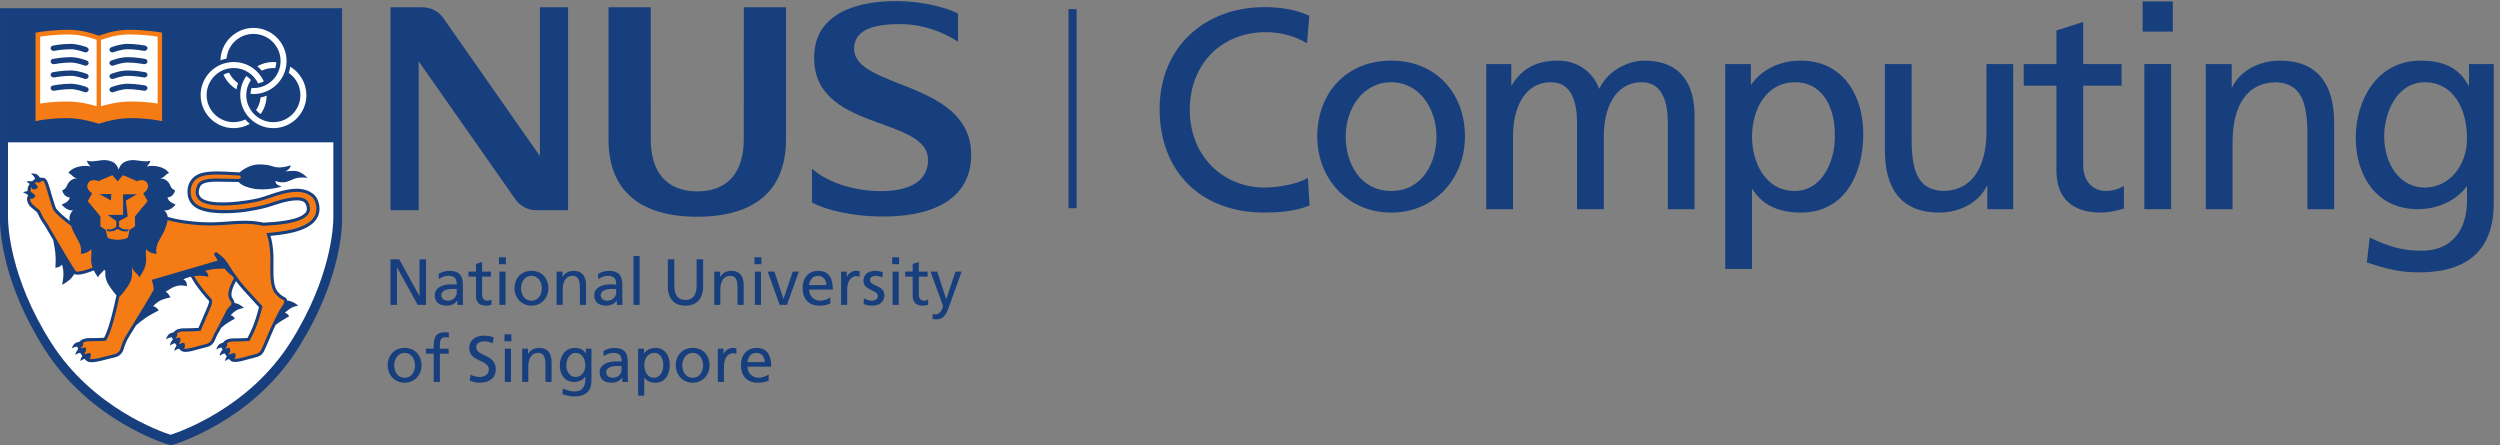 <?xml version="1.0" encoding="UTF-8" standalone="no"?>
<!-- Created with Inkscape (http://www.inkscape.org/) -->

<svg
   version="1.1"
   id="svg1"
   width="1596.067"
   height="284.293"
   viewBox="0 0 1596.067 284.293"
   sodipodi:docname="NUS-Computing-logo-full-color.eps"
   xmlns:inkscape="http://www.inkscape.org/namespaces/inkscape"
   xmlns:sodipodi="http://sodipodi.sourceforge.net/DTD/sodipodi-0.dtd"
   xmlns="http://www.w3.org/2000/svg"
   xmlns:svg="http://www.w3.org/2000/svg">
  <rect x="0" y="0" width="1596.067" height="284.293" fill="#808080" stroke="none"/>
  <defs
     id="defs1" />
  <sodipodi:namedview
     id="namedview1"
     pagecolor="#ffffff"
     bordercolor="#000000"
     borderopacity="0.25"
     inkscape:showpageshadow="2"
     inkscape:pageopacity="0.0"
     inkscape:pagecheckerboard="0"
     inkscape:deskcolor="#d1d1d1">
    <inkscape:page
       x="0"
       y="0"
       inkscape:label="1"
       id="page1"
       width="1596.067"
       height="284.293"
       margin="0"
       bleed="0" />
  </sodipodi:namedview>
  <g
     id="g1"
     inkscape:groupmode="layer"
     inkscape:label="1">
    <g
       id="group-R5">
      <path
         id="path2"
         d="m 1146.73,1317.32 0.33,0.07 v 0 c -0.06,-0.04 -0.21,-0.04 -0.33,-0.07"
         style="fill:#5b261b;fill-opacity:1;fill-rule:nonzero;stroke:none"
         transform="matrix(0.133,0,0,-0.133,0,284.293)" />
      <path
         id="path3"
         d="m 5128.96,1138.14 h 38.83 v 955.5 h -38.83 v -955.5"
         style="fill:#173e7d;fill-opacity:1;fill-rule:nonzero;stroke:none"
         transform="matrix(0.133,0,0,-0.133,0,284.293)" />
      <path
         id="path4"
         d="m 6274.02,1929.88 c -60.11,35.51 -126.99,53.28 -196.72,53.28 -219.85,0 -366.07,-158.47 -366.07,-372.96 0,-224.04 161.23,-372.93 359.31,-372.93 68.31,0 159.82,17.78 207.61,46.47 l 8.2,-132.5 c -72.44,-30.05 -161.18,-34.15 -217.24,-34.15 -301.84,0 -502.68,193.96 -502.68,497.23 0,293.7 213.08,489.02 504.11,489.02 73.71,0 146.15,-10.93 214.44,-40.98 l -10.96,-132.48"
         style="fill:#173e7d;fill-opacity:1;fill-rule:nonzero;stroke:none"
         transform="matrix(0.133,0,0,-0.133,0,284.293)" />
      <path
         id="path5"
         d="m 6678.22,1220.89 c 150.29,0 217.22,136.61 217.22,260.92 0,132.51 -80.64,260.9 -217.22,260.9 -137.97,0 -218.61,-128.39 -218.61,-260.9 0,-124.31 66.96,-260.92 218.61,-260.92 z m 0,625.66 c 211.73,0 353.83,-153.02 353.83,-364.74 0,-199.45 -144.79,-364.72 -353.83,-364.72 -210.34,0 -355.13,165.27 -355.13,364.72 0,211.72 142.01,364.74 355.13,364.74"
         style="fill:#173e7d;fill-opacity:1;fill-rule:nonzero;stroke:none"
         transform="matrix(0.133,0,0,-0.133,0,284.293)" />
      <path
         id="path6"
         d="m 7134.32,1830.13 h 120.23 v -101.07 h 2.77 c 49.14,80.6 118.78,117.49 221.27,117.49 80.56,0 161.21,-40.99 198.08,-135.25 47.79,99.71 152.99,135.25 215.82,135.25 177.63,0 241.8,-114.78 241.8,-266.37 v -446.72 h -128.42 v 415.27 c 0,86.07 -20.51,193.98 -124.28,193.98 -131.2,0 -183.05,-128.39 -183.05,-258.19 v -351.06 h -128.41 v 415.27 c 0,86.07 -20.51,193.98 -124.35,193.98 -131.13,0 -183.06,-128.39 -183.06,-258.19 v -351.06 h -128.4 v 696.67"
         style="fill:#173e7d;fill-opacity:1;fill-rule:nonzero;stroke:none"
         transform="matrix(0.133,0,0,-0.133,0,284.293)" />
      <path
         id="path7"
         d="m 8616.24,1742.71 c -139.38,0 -206.26,-132.51 -206.26,-262.28 0,-116.1 60.03,-259.54 204.83,-259.54 138.04,0 195.39,154.38 192.67,263.63 2.72,125.68 -51.92,258.19 -191.24,258.19 z m -334.69,87.42 h 122.93 v -98.36 h 2.74 c 34.18,51.93 113.37,114.78 236.29,114.78 202.21,0 300.57,-165.31 300.57,-352.45 0,-191.23 -88.82,-377.01 -299.21,-377.01 -122.93,0 -192.59,47.77 -232.17,111.98 h -2.72 V 846.609 h -128.43 v 983.521"
         style="fill:#173e7d;fill-opacity:1;fill-rule:nonzero;stroke:none"
         transform="matrix(0.133,0,0,-0.133,0,284.293)" />
      <path
         id="path8"
         d="m 9663.87,1133.46 h -124.38 v 110.65 h -2.7 c -38.25,-79.25 -131.12,-127.02 -228.13,-127.02 -180.33,0 -260.89,111.98 -260.89,299.13 v 413.91 h 128.43 v -360.64 c 0,-162.52 35.45,-241.76 147.5,-248.6 146.15,0 211.75,117.48 211.75,286.85 v 322.39 h 128.42 v -696.67"
         style="fill:#173e7d;fill-opacity:1;fill-rule:nonzero;stroke:none"
         transform="matrix(0.133,0,0,-0.133,0,284.293)" />
      <path
         id="path9"
         d="m 10184.1,1726.32 h -184.36 v -381.11 c 0,-80.59 49.16,-124.32 107.86,-124.32 39.6,0 68.3,12.29 87.4,24.57 v -109.25 c -28.7,-8.2 -68.3,-19.12 -109.2,-19.12 -132.58,0 -214.47,62.82 -214.47,202.16 v 407.07 h -157.12 v 103.81 h 157.12 v 161.21 l 128.41,40.96 v -202.17 h 184.36 v -103.81"
         style="fill:#173e7d;fill-opacity:1;fill-rule:nonzero;stroke:none"
         transform="matrix(0.133,0,0,-0.133,0,284.293)" />
      <path
         id="path10"
         d="m 10293.3,1830.13 h 128.4 v -696.67 h -128.4 z m 136.6,155.74 h -144.8 v 144.79 h 144.8 v -144.79"
         style="fill:#173e7d;fill-opacity:1;fill-rule:nonzero;stroke:none"
         transform="matrix(0.133,0,0,-0.133,0,284.293)" />
      <path
         id="path11"
         d="m 10588.3,1830.13 h 124.3 v -110.64 h 2.7 c 38.2,79.23 131.2,127.06 228.1,127.06 180.4,0 261,-112.03 261,-299.17 V 1133.46 H 11076 v 360.64 c 0,162.57 -35.6,241.77 -147.6,248.61 -146.1,0 -211.7,-117.48 -211.7,-286.85 v -322.4 h -128.4 v 696.67"
         style="fill:#173e7d;fill-opacity:1;fill-rule:nonzero;stroke:none"
         transform="matrix(0.133,0,0,-0.133,0,284.293)" />
      <path
         id="path12"
         d="m 11842.1,1473.59 c 0,144.84 -66.9,269.12 -203.5,269.12 -129.8,0 -194,-140.71 -194,-259.54 0,-131.16 73.8,-245.9 194,-245.9 120.2,0 203.5,106.54 203.5,236.32 z m 128.4,-310.08 c 0,-211.74 -109.2,-333.319 -359.2,-333.319 -73.8,0 -138,9.59 -250,47.84 l 13.7,118.821 c 98.3,-45.082 157,-62.821 251.3,-62.821 135.3,0 215.8,91.539 215.8,239.039 v 68.29 h -2.7 c -54.6,-72.4 -144.8,-107.9 -233.6,-107.9 -199.4,0 -297.8,162.57 -297.8,342.86 0,178.96 101.1,370.23 311.5,370.23 122.9,0 191.2,-45.09 229.4,-120.23 h 2.8 v 103.81 h 118.8 v -666.62"
         style="fill:#173e7d;fill-opacity:1;fill-rule:nonzero;stroke:none"
         transform="matrix(0.133,0,0,-0.133,0,284.293)" />
      <path
         id="path13"
         d="m 1874.15,892.602 h 42.58 l 96.39,-175.922 h 0.66 v 175.922 h 31.29 V 674.078 h -40.06 l -98.95,179.641 h -0.6 V 674.078 h -31.31 v 218.524"
         style="fill:#173e7d;fill-opacity:1;fill-rule:nonzero;stroke:none"
         transform="matrix(0.133,0,0,-0.133,0,284.293)" />
      <path
         id="path14"
         d="m 2106.71,797.43 c 11.87,10 29.75,16.23 46.33,16.23 29.45,0 39.47,-14.058 39.47,-41.64 -11.58,0.621 -19.73,0.621 -31.33,0.621 -30.33,0 -74.18,-12.481 -74.18,-52.571 0,-34.699 24.12,-49.781 58.56,-49.781 26.91,0 42.56,14.77 49.45,24.449 h 0.61 v -20.66 h 27.57 c -0.64,4.711 -1.27,13.141 -1.27,31.332 v 66 c 0,43.5 -18.45,66.078 -64.18,66.078 -20.35,0 -37.87,-6.226 -52.57,-15.058 z m 85.8,-61.41 c 0,-23.782 -15.35,-41.918 -44.47,-41.918 -13.42,0 -29.75,9.078 -29.75,25.968 0,28.18 39.45,30.7 55.47,30.7 6.23,0 12.44,-0.629 18.75,-0.629 V 736.02"
         style="fill:#173e7d;fill-opacity:1;fill-rule:nonzero;stroke:none"
         transform="matrix(0.133,0,0,-0.133,0,284.293)" />
      <path
         id="path15"
         d="m 2356.53,809.949 h -42.28 v -87.34 c 0,-18.488 11.31,-28.507 24.74,-28.507 9.11,0 15.67,2.828 20.04,5.636 V 674.68 c -6.58,-1.871 -15.62,-4.391 -25.04,-4.391 -30.37,0 -49.14,14.41 -49.14,46.391 v 93.269 h -36.01 v 23.77 h 36.01 v 36.992 l 29.4,9.34 v -46.332 h 42.28 v -23.77"
         style="fill:#173e7d;fill-opacity:1;fill-rule:nonzero;stroke:none"
         transform="matrix(0.133,0,0,-0.133,0,284.293)" />
      <path
         id="path16"
         d="m 2428.56,902.578 h -33.22 v -33.156 h 33.22 z m -31.32,-228.5 h 29.43 v 159.641 h -29.43 V 674.078"
         style="fill:#173e7d;fill-opacity:1;fill-rule:nonzero;stroke:none"
         transform="matrix(0.133,0,0,-0.133,0,284.293)" />
      <path
         id="path17"
         d="m 2469.85,753.891 c 0,-45.653 33.17,-83.602 81.39,-83.602 47.89,0 81.07,37.949 81.07,83.602 0,48.539 -32.53,83.597 -81.07,83.597 -48.83,0 -81.39,-35.058 -81.39,-83.597 z m 31.29,0 c 0,30.347 18.48,59.769 50.1,59.769 31.29,0 49.79,-29.422 49.79,-59.769 0,-28.493 -15.34,-59.789 -49.79,-59.789 -34.73,0 -50.1,31.296 -50.1,59.789"
         style="fill:#173e7d;fill-opacity:1;fill-rule:nonzero;stroke:none"
         transform="matrix(0.133,0,0,-0.133,0,284.293)" />
      <path
         id="path18"
         d="m 2671.81,833.719 h 28.45 v -25.348 h 0.61 c 8.77,18.16 30.08,29.117 52.28,29.117 41.33,0 59.83,-25.687 59.83,-68.578 v -94.832 h -29.47 v 82.613 c 0,37.258 -8.09,55.43 -33.79,56.969 -33.5,0 -48.54,-26.898 -48.54,-65.699 v -73.883 h -29.37 v 159.641"
         style="fill:#173e7d;fill-opacity:1;fill-rule:nonzero;stroke:none"
         transform="matrix(0.133,0,0,-0.133,0,284.293)" />
      <path
         id="path19"
         d="m 2872.08,797.43 c 11.91,10 29.77,16.23 46.31,16.23 29.43,0 39.49,-14.058 39.49,-41.64 -11.58,0.621 -19.73,0.621 -31.31,0.621 -30.33,0 -74.18,-12.481 -74.18,-52.571 0,-34.699 24.1,-49.781 58.52,-49.781 26.93,0 42.58,14.77 49.49,24.449 h 0.61 v -20.66 h 27.55 c -0.62,4.711 -1.27,13.141 -1.27,31.332 v 66 c 0,43.5 -18.45,66.078 -64.19,66.078 -20.28,0 -37.82,-6.226 -52.54,-15.058 z m 85.8,-61.41 c 0,-23.782 -15.33,-41.918 -44.43,-41.918 -13.48,0 -29.77,9.078 -29.77,25.968 0,28.18 39.42,30.7 55.43,30.7 6.23,0 12.52,-0.629 18.77,-0.629 V 736.02"
         style="fill:#173e7d;fill-opacity:1;fill-rule:nonzero;stroke:none"
         transform="matrix(0.133,0,0,-0.133,0,284.293)" />
      <path
         id="path20"
         d="m 3040.85,908.871 h 29.41 V 674.078 h -29.41 v 234.793"
         style="fill:#173e7d;fill-opacity:1;fill-rule:nonzero;stroke:none"
         transform="matrix(0.133,0,0,-0.133,0,284.293)" />
      <path
         id="path21"
         d="m 3375.21,764.539 c 0,-61.359 -30.98,-94.25 -84.81,-94.25 -53.85,0 -84.84,32.891 -84.84,94.25 v 128.063 h 31.32 v -124 c 0,-41.954 13.11,-70.711 53.52,-70.711 40.35,0 53.5,28.757 53.5,70.711 v 124 h 31.31 V 764.539"
         style="fill:#173e7d;fill-opacity:1;fill-rule:nonzero;stroke:none"
         transform="matrix(0.133,0,0,-0.133,0,284.293)" />
      <path
         id="path22"
         d="m 3428.45,833.719 h 28.47 v -25.348 h 0.63 c 8.79,18.16 30.1,29.117 52.26,29.117 41.35,0 59.85,-25.687 59.85,-68.578 v -94.832 h -29.45 v 82.613 c 0,37.258 -8.15,55.43 -33.83,56.969 -33.5,0 -48.56,-26.898 -48.56,-65.699 v -73.883 h -29.37 v 159.641"
         style="fill:#173e7d;fill-opacity:1;fill-rule:nonzero;stroke:none"
         transform="matrix(0.133,0,0,-0.133,0,284.293)" />
      <path
         id="path23"
         d="m 3654.78,869.422 h -33.19 v 33.156 h 33.19 z m -31.33,-35.703 h 29.43 V 674.078 h -29.43 v 159.641"
         style="fill:#173e7d;fill-opacity:1;fill-rule:nonzero;stroke:none"
         transform="matrix(0.133,0,0,-0.133,0,284.293)" />
      <path
         id="path24"
         d="m 3777.47,674.078 h -35.04 l -57.28,159.641 h 32.22 l 43.23,-130.25 h 0.6 l 44.12,130.25 h 29.46 l -57.31,-159.641"
         style="fill:#173e7d;fill-opacity:1;fill-rule:nonzero;stroke:none"
         transform="matrix(0.133,0,0,-0.133,0,284.293)" />
      <path
         id="path25"
         d="m 3985.63,710.059 c -7.18,-5.938 -29.7,-15.957 -49.12,-15.957 -27.83,0 -52.59,21.636 -52.59,53.226 h 113.96 c 0,51.313 -17.25,90.16 -70.45,90.16 -45.08,0 -74.84,-33.5 -74.84,-80.797 0,-51.91 25.99,-86.402 82.65,-86.402 26.31,0 39.14,6.332 50.39,10.352 z m -101.71,59.179 c 2.18,20.672 14.06,44.422 42.89,44.422 25.31,0 39.72,-20.039 39.72,-44.422 h -82.61"
         style="fill:#173e7d;fill-opacity:1;fill-rule:nonzero;stroke:none"
         transform="matrix(0.133,0,0,-0.133,0,284.293)" />
      <path
         id="path26"
         d="m 4037.31,833.719 h 27.54 v -24.707 h 0.67 c 7.77,16.597 24.7,28.476 41.6,28.476 8.75,0 13.12,-0.937 19.41,-2.226 v -26.25 c -5.33,2.187 -11.29,2.789 -16.29,2.789 -26.3,0 -43.51,-25.039 -43.51,-65.129 v -72.594 h -29.42 v 159.641"
         style="fill:#173e7d;fill-opacity:1;fill-rule:nonzero;stroke:none"
         transform="matrix(0.133,0,0,-0.133,0,284.293)" />
      <path
         id="path27"
         d="m 4147.22,705.41 c 11.54,-7.519 28.14,-11.308 36.56,-11.308 13.48,0 30.08,5.636 30.08,22.847 0,29.11 -69.22,26.629 -69.22,71.403 0,33.179 24.74,49.136 56.39,49.136 13.78,0 25.01,-2.84 36.64,-6.226 l -2.54,-25.731 c -6.57,4.117 -24.1,8.129 -30.98,8.129 -15.02,0 -28.14,-6.23 -28.14,-19.422 0,-32.508 69.16,-23.136 69.16,-74.168 0,-34.082 -27.27,-49.781 -55.75,-49.781 -15.02,0 -30.35,1.582 -43.82,8.789 l 1.62,26.332"
         style="fill:#173e7d;fill-opacity:1;fill-rule:nonzero;stroke:none"
         transform="matrix(0.133,0,0,-0.133,0,284.293)" />
      <path
         id="path28"
         d="m 4315.91,869.422 h -33.17 v 33.156 h 33.17 z m -31.35,-35.703 h 29.47 V 674.078 h -29.47 v 159.641"
         style="fill:#173e7d;fill-opacity:1;fill-rule:nonzero;stroke:none"
         transform="matrix(0.133,0,0,-0.133,0,284.293)" />
      <path
         id="path29"
         d="m 4452.69,809.949 h -42.21 v -87.34 c 0,-18.488 11.21,-28.507 24.69,-28.507 9.12,0 15.66,2.828 20.04,5.636 V 674.68 c -6.57,-1.871 -15.65,-4.391 -25.02,-4.391 -30.38,0 -49.16,14.41 -49.16,46.391 v 93.269 h -36.02 v 23.77 h 36.02 v 36.992 l 29.45,9.34 v -46.332 h 42.21 v -23.77"
         style="fill:#173e7d;fill-opacity:1;fill-rule:nonzero;stroke:none"
         transform="matrix(0.133,0,0,-0.133,0,284.293)" />
      <path
         id="path30"
         d="m 4477.76,630.898 c 3.73,-1.289 8.73,-2.539 13.73,-2.539 26.29,0 35.06,36.34 35.06,39.45 0,3.441 -3.73,11.582 -5.62,16.89 l -54.16,149.02 h 32.24 l 42.89,-132.141 h 0.61 l 43.87,132.141 h 29.76 l -58.86,-163.078 c -10.96,-30.661 -22.58,-66.051 -61.35,-66.051 -9.44,0 -14.77,1.25 -20.04,2.18 l 1.87,24.128"
         style="fill:#173e7d;fill-opacity:1;fill-rule:nonzero;stroke:none"
         transform="matrix(0.133,0,0,-0.133,0,284.293)" />
      <path
         id="path31"
         d="m 1860.99,383.941 c 0,-45.703 33.16,-83.613 81.4,-83.613 47.87,0 81.08,37.91 81.08,83.613 0,48.52 -32.58,83.618 -81.08,83.618 -48.81,0 -81.4,-35.098 -81.4,-83.618 z m 31.3,0 c 0,30.329 18.46,59.77 50.1,59.77 31.29,0 49.79,-29.441 49.79,-59.77 0,-28.461 -15.35,-59.82 -49.79,-59.82 -34.76,0 -50.1,31.359 -50.1,59.82"
         style="fill:#173e7d;fill-opacity:1;fill-rule:nonzero;stroke:none"
         transform="matrix(0.133,0,0,-0.133,0,284.293)" />
      <path
         id="path32"
         d="m 2081.96,439.961 h -37.56 v 23.789 h 37.56 v 14.762 c 0,38.769 10.08,64.117 53.58,64.117 7.52,0 13.77,-0.91 19.67,-1.848 l -1.2,-23.793 c -3.45,1.25 -9.12,1.832 -14.12,1.832 -25.33,0 -28.47,-16.25 -28.47,-37.851 V 463.75 h 42.28 v -23.789 h -42.28 V 304.16 h -29.46 v 135.801"
         style="fill:#173e7d;fill-opacity:1;fill-rule:nonzero;stroke:none"
         transform="matrix(0.133,0,0,-0.133,0,284.293)" />
      <path
         id="path33"
         d="m 2365.03,489.738 c -15.96,6.231 -24.73,9.102 -40.98,9.102 -17.56,0 -38.22,-6.301 -38.22,-29.141 0,-41.988 93.93,-32.199 93.93,-104.25 0,-46.609 -36,-65.121 -79.83,-65.121 -15.31,0 -30.37,4.434 -44.72,9.121 l 3.08,29.063 c 10.63,-4.352 29.43,-10.602 45.41,-10.602 17.83,0 42.87,10 42.87,35.699 0,48.809 -93.92,35.313 -93.92,103.243 0,38.886 30.68,59.507 70.17,59.507 14.4,0 31.58,-2.5 46.6,-7.769 l -4.39,-28.852"
         style="fill:#173e7d;fill-opacity:1;fill-rule:nonzero;stroke:none"
         transform="matrix(0.133,0,0,-0.133,0,284.293)" />
      <path
         id="path34"
         d="m 2454.58,499.469 h -33.16 v 33.121 h 33.16 z m -31.33,-35.719 h 29.46 V 304.16 h -29.46 v 159.59"
         style="fill:#173e7d;fill-opacity:1;fill-rule:nonzero;stroke:none"
         transform="matrix(0.133,0,0,-0.133,0,284.293)" />
      <path
         id="path35"
         d="m 2506.55,463.75 h 28.5 v -25.34 h 0.6 c 8.79,18.168 30.06,29.149 52.27,29.149 41.35,0 59.82,-25.707 59.82,-68.637 V 304.16 h -29.45 v 82.61 c 0,37.25 -8.12,55.39 -33.81,56.941 -33.47,0 -48.51,-26.941 -48.51,-65.711 v -73.84 h -29.42 v 159.59"
         style="fill:#173e7d;fill-opacity:1;fill-rule:nonzero;stroke:none"
         transform="matrix(0.133,0,0,-0.133,0,284.293)" />
      <path
         id="path36"
         d="m 2839.03,463.75 h -27.28 v -23.789 h -0.61 c -8.77,17.199 -24.39,27.598 -52.6,27.598 -48.2,0 -71.34,-43.868 -71.34,-84.911 0,-41.269 22.5,-78.488 68.18,-78.488 20.39,0 41.08,8.102 53.58,24.68 h 0.58 v -15.641 c 0,-33.808 -18.46,-54.769 -49.45,-54.769 -21.6,0 -35.04,4.05 -57.58,14.359 l -3.14,-27.23 c 25.68,-8.75 40.41,-10.93 57.28,-10.93 57.31,0 82.38,27.851 82.38,76.402 z m -76.09,-135.84 c -27.58,0 -44.45,26.309 -44.45,56.36 0,27.21 14.74,59.441 44.45,59.441 31.31,0 46.6,-28.461 46.6,-61.66 0,-29.75 -19.06,-54.141 -46.6,-54.141"
         style="fill:#173e7d;fill-opacity:1;fill-rule:nonzero;stroke:none"
         transform="matrix(0.133,0,0,-0.133,0,284.293)" />
      <path
         id="path37"
         d="m 2898.19,427.48 c 11.86,10.02 29.69,16.231 46.31,16.231 29.4,0 39.42,-14.063 39.42,-41.621 -11.55,0.64 -19.71,0.64 -31.29,0.64 -30.37,0 -74.18,-12.558 -74.18,-52.582 0,-34.757 24.06,-49.82 58.51,-49.82 26.9,0 42.58,14.742 49.5,24.473 h 0.62 V 304.16 h 27.5 c -0.59,4.649 -1.19,13.039 -1.19,31.27 v 66.031 c 0,43.539 -18.54,66.098 -64.2,66.098 -20.31,0 -37.87,-6.289 -52.6,-15.118 z m 85.73,-61.371 c 0,-23.789 -15.32,-41.988 -44.46,-41.988 -13.47,0 -29.72,9.117 -29.72,26.027 0,28.114 39.45,30.653 55.41,30.653 6.27,0 12.52,-0.653 18.77,-0.653 v -14.039"
         style="fill:#173e7d;fill-opacity:1;fill-rule:nonzero;stroke:none"
         transform="matrix(0.133,0,0,-0.133,0,284.293)" />
      <path
         id="path38"
         d="m 3063.13,238.379 h 29.42 v 87.652 h 0.64 c 9.09,-14.722 25.02,-25.703 53.23,-25.703 48.2,0 68.55,42.602 68.55,86.442 0,42.878 -22.54,80.789 -68.87,80.789 -28.18,0 -46.34,-14.481 -54.18,-26.348 h -0.58 v 22.539 h -28.21 z m 120.53,146.211 c 0.63,-25.078 -12.52,-60.469 -44.16,-60.469 -33.16,0 -46.95,32.891 -46.95,59.508 0,29.711 15.35,60.082 47.26,60.082 31.92,0 44.48,-30.371 43.85,-59.121"
         style="fill:#173e7d;fill-opacity:1;fill-rule:nonzero;stroke:none"
         transform="matrix(0.133,0,0,-0.133,0,284.293)" />
      <path
         id="path39"
         d="m 3243.76,383.941 c 0,-45.703 33.18,-83.613 81.39,-83.613 47.87,0 81.05,37.91 81.05,83.613 0,48.52 -32.54,83.618 -81.05,83.618 -48.87,0 -81.39,-35.098 -81.39,-83.618 z m 31.29,0 c 0,30.329 18.48,59.77 50.1,59.77 31.29,0 49.76,-29.441 49.76,-59.77 0,-28.461 -15.33,-59.82 -49.76,-59.82 -34.75,0 -50.1,31.359 -50.1,59.82"
         style="fill:#173e7d;fill-opacity:1;fill-rule:nonzero;stroke:none"
         transform="matrix(0.133,0,0,-0.133,0,284.293)" />
      <path
         id="path40"
         d="m 3445.67,463.75 h 27.54 v -24.73 h 0.61 c 7.85,16.64 24.74,28.539 41.66,28.539 8.73,0 13.12,-0.957 19.39,-2.25 V 439.02 c -5.33,2.191 -11.25,2.832 -16.25,2.832 -26.29,0 -43.53,-25.082 -43.53,-65.122 v -72.57 h -29.42 v 159.59"
         style="fill:#173e7d;fill-opacity:1;fill-rule:nonzero;stroke:none"
         transform="matrix(0.133,0,0,-0.133,0,284.293)" />
      <path
         id="path41"
         d="m 3689.83,340.09 c -7.18,-5.93 -29.78,-15.969 -49.14,-15.969 -27.89,0 -52.61,21.66 -52.61,53.238 h 113.94 c 0,51.332 -17.17,90.2 -70.41,90.2 -45.06,0 -74.82,-33.539 -74.82,-80.789 0,-51.95 25.99,-86.442 82.65,-86.442 26.31,0 39.14,6.293 50.39,10.352 z m -101.75,59.199 c 2.2,20.629 14.1,44.422 42.91,44.422 25.35,0 39.74,-20.02 39.74,-44.422 h -82.65"
         style="fill:#173e7d;fill-opacity:1;fill-rule:nonzero;stroke:none"
         transform="matrix(0.133,0,0,-0.133,0,284.293)" />
      <path
         id="path42"
         d="m 3897.61,1328.18 c 59.94,-55.27 178.06,-105.71 322.36,-107.95 126.47,-2.16 228.5,35.92 234.77,140.77 13.41,226.97 -568.64,136.14 -546.06,519.3 11.21,191.72 201.56,255.21 406.94,251.71 110.97,-1.87 221.97,-28.19 282.77,-59.07 l 0.25,-136.14 c -74.2,50.89 -177.73,83.28 -263.4,84.89 -130.29,2.39 -233.71,-21.59 -235.35,-116.83 -3.51,-198.64 583.64,-150.99 561.19,-530.97 -12.57,-213.97 -220.52,-279.6 -438.18,-275.61 -125.19,1.72 -247.81,27.15 -325,66.66 l -0.29,163.24"
         style="fill:#173e7d;fill-opacity:1;fill-rule:nonzero;stroke:none"
         transform="matrix(0.133,0,0,-0.133,0,284.293)" />
      <path
         id="path43"
         d="m 3347,1097.2 c -270.35,0 -426.03,121.44 -426.03,371.23 v 634.09 h 202.71 l 0.08,-634.09 c 0,-155.29 74.55,-249.49 223.24,-249.49 148.67,0 223.28,94.2 223.28,249.49 l 0.08,634.09 h 202.58 v -634.09 c 0,-249.79 -155.65,-371.23 -425.94,-371.23"
         style="fill:#173e7d;fill-opacity:1;fill-rule:nonzero;stroke:none"
         transform="matrix(0.133,0,0,-0.133,0,284.293)" />
      <path
         id="path44"
         d="m 2591.73,2102.52 v -714.29 l -464.53,663.74 c -21.99,30.64 -58.3,50.55 -98.75,50.55 h -153.79 v -973.95 h 135.12 v 714.7 l 463.75,-661.75 c 22.03,-31.6 58.57,-52.95 100.39,-52.95 h 152.89 v 973.95 h -135.08"
         style="fill:#173e7d;fill-opacity:1;fill-rule:nonzero;stroke:none"
         transform="matrix(0.133,0,0,-0.133,0,284.293)" />
      <path
         id="path45"
         d="M 1641.99,1090.43 V 2098.25 H 0.137 V 1089.66 C 0.059,1088.82 0,1086.18 0,1081.9 0,1034.28 10.324,782.328 212.93,463.16 434.258,113.922 799.453,5.969 814.871,1.578 L 820.398,0 825.906,1.578 C 841.379,5.969 1207.75,113.898 1429.23,463.16 c 220.79,347.961 213.15,616.06 212.76,627.27"
         style="fill:#173e7d;fill-opacity:1;fill-rule:nonzero;stroke:none"
         transform="matrix(0.133,0,0,-0.133,0,284.293)" />
      <path
         id="path46"
         d="M 1393.64,493.289 C 1194.73,179.539 864.543,65.102 818.672,50.48 772.938,65.141 443.848,179.539 245,493.289 v 0 C 45.625,807.379 38.367,1059.23 38.367,1093.63 c 0,2.46 0.051,3.81 0.051,3.98 0,0 0,163.8 0,356.8 H 1600.2 c 0,-192.66 0,-356.05 0,-356.05 0,-0.24 0.07,-1.63 0.07,-4.18 0,-35.26 -7.37,-286.918 -206.63,-600.891"
         style="fill:#ffffff;fill-opacity:1;fill-rule:nonzero;stroke:none"
         transform="matrix(0.133,0,0,-0.133,0,284.293)" />
      <path
         id="path47"
         d="m 1146.22,1307.32 0.33,0.07 v 0 c -0.06,-0.04 -0.21,-0.04 -0.33,-0.07"
         style="fill:#5b261b;fill-opacity:1;fill-rule:nonzero;stroke:none"
         transform="matrix(0.133,0,0,-0.133,0,284.293)" />
      <path
         id="path48"
         d="m 769.148,1982.26 c -2.808,0.5 -69.628,12.28 -149.429,12.28 -63.242,0 -120.317,-18.99 -145.41,-28.68 -25.079,9.69 -82.161,28.68 -145.391,28.68 -79.785,0 -146.621,-11.78 -149.438,-12.28 l -8.984,-1.6 v -69.08 -297.34 -58.61 l 13.234,2.89 c 0.555,0.12 55.84,11.98 137.254,11.98 61.196,0 124.621,-17.03 149.614,-26.04 l 3.687,-1.33 3.789,1.33 c 24.961,9.01 88.364,26.04 149.594,26.04 81.402,0 136.68,-11.86 137.227,-11.98 l 13.242,-2.89 v 58.61 297.34 69.07 l -8.989,1.61"
         style="fill:#f57c14;fill-opacity:1;fill-rule:nonzero;stroke:none"
         transform="matrix(0.133,0,0,-0.133,0,284.293)" />
      <path
         id="path49"
         d="m 463.855,1946.13 c -25.292,9.5 -77.46,26.02 -134.441,26.02 -61.738,0 -116.199,-7.38 -136.609,-10.51 0,-16.92 0,-297.68 0,-321.29 21.343,3.64 67.3,10.01 128.672,10.01 55,0 110.015,-12.56 142.378,-22.56 v 318.33"
         style="fill:#ffffff;fill-opacity:1;fill-rule:nonzero;stroke:none"
         transform="matrix(0.133,0,0,-0.133,0,284.293)" />
      <path
         id="path50"
         d="m 620.215,1972.15 c -57.727,0 -110.535,-16.96 -135.442,-26.39 v -318.28 c 32.192,10.05 87.754,22.88 143.391,22.88 61.356,0 107.305,-6.37 128.652,-10.01 0,23.61 0,304.37 0,321.29 -20.398,3.14 -74.851,10.51 -136.601,10.51"
         style="fill:#ffffff;fill-opacity:1;fill-rule:nonzero;stroke:none"
         transform="matrix(0.133,0,0,-0.133,0,284.293)" />
      <path
         id="path51"
         d="m 253.367,1918.57 c -7.906,-2.13 -12.262,-9.36 -9.859,-16.19 2.437,-6.84 10.801,-10.63 18.687,-8.54 0.41,0.14 41.211,7.35 75.981,7.35 31.558,0 66.953,-14.34 67.32,-14.5 7.695,-2.5 16.313,0.9 19.184,7.58 2.886,6.68 -1.02,14.14 -8.711,16.68 -1.723,0.59 -40.727,16.06 -77.793,16.06 -39.399,0 -83.012,-7.97 -84.809,-8.44"
         style="fill:#173e7d;fill-opacity:1;fill-rule:nonzero;stroke:none"
         transform="matrix(0.133,0,0,-0.133,0,284.293)" />
      <path
         id="path52"
         d="m 253.367,1854.75 c -7.906,-2.11 -12.262,-9.37 -9.859,-16.2 2.437,-6.82 10.801,-10.62 18.687,-8.51 0.41,0.07 41.211,7.3 75.981,7.3 31.558,0 66.953,-14.34 67.32,-14.47 7.695,-2.49 16.313,0.91 19.184,7.59 2.886,6.68 -1.02,14.13 -8.711,16.65 -1.723,0.55 -40.727,16.1 -77.793,16.1 -39.399,0 -83.012,-7.99 -84.809,-8.46"
         style="fill:#173e7d;fill-opacity:1;fill-rule:nonzero;stroke:none"
         transform="matrix(0.133,0,0,-0.133,0,284.293)" />
      <path
         id="path53"
         d="m 253.367,1790.91 c -7.906,-2.11 -12.262,-9.39 -9.859,-16.18 2.437,-6.84 10.801,-10.66 18.687,-8.54 0.41,0.11 41.211,7.32 75.981,7.32 31.558,0 66.953,-14.33 67.32,-14.44 7.695,-2.53 16.313,0.87 19.184,7.55 2.886,6.71 -1.02,14.13 -8.711,16.64 -1.723,0.56 -40.727,16.13 -77.793,16.13 -39.399,0 -83.012,-7.98 -84.809,-8.48"
         style="fill:#173e7d;fill-opacity:1;fill-rule:nonzero;stroke:none"
         transform="matrix(0.133,0,0,-0.133,0,284.293)" />
      <path
         id="path54"
         d="m 253.367,1727.09 c -7.906,-2.16 -12.262,-9.4 -9.859,-16.2 2.437,-6.84 10.801,-10.64 18.687,-8.53 0.41,0.11 41.211,7.36 75.981,7.36 31.558,0 66.953,-14.4 67.32,-14.5 7.695,-2.51 16.313,0.86 19.184,7.56 2.886,6.68 -1.02,14.16 -8.711,16.67 -1.723,0.53 -40.727,16.12 -77.793,16.12 -39.399,0 -83.012,-8.03 -84.809,-8.48"
         style="fill:#173e7d;fill-opacity:1;fill-rule:nonzero;stroke:none"
         transform="matrix(0.133,0,0,-0.133,0,284.293)" />
      <path
         id="path55"
         d="m 697.512,1918.57 c 7.847,-2.13 12.246,-9.36 9.824,-16.19 -2.441,-6.84 -10.781,-10.63 -18.676,-8.54 -0.406,0.14 -41.211,7.35 -75.992,7.35 -31.547,0 -66.938,-14.34 -67.324,-14.5 -7.676,-2.5 -16.289,0.9 -19.16,7.58 -2.914,6.68 0.996,14.14 8.687,16.68 1.723,0.59 40.742,16.06 77.797,16.06 39.395,0 83.008,-7.97 84.844,-8.44"
         style="fill:#173e7d;fill-opacity:1;fill-rule:nonzero;stroke:none"
         transform="matrix(0.133,0,0,-0.133,0,284.293)" />
      <path
         id="path56"
         d="m 697.512,1854.75 c 7.847,-2.11 12.246,-9.37 9.824,-16.2 -2.441,-6.82 -10.781,-10.62 -18.676,-8.51 -0.406,0.07 -41.211,7.3 -75.992,7.3 -31.547,0 -66.938,-14.34 -67.324,-14.47 -7.676,-2.49 -16.289,0.91 -19.16,7.59 -2.914,6.68 0.996,14.13 8.687,16.65 1.723,0.55 40.742,16.1 77.797,16.1 39.395,0 83.008,-7.99 84.844,-8.46"
         style="fill:#173e7d;fill-opacity:1;fill-rule:nonzero;stroke:none"
         transform="matrix(0.133,0,0,-0.133,0,284.293)" />
      <path
         id="path57"
         d="m 697.512,1790.91 c 7.847,-2.11 12.246,-9.39 9.824,-16.18 -2.441,-6.84 -10.781,-10.66 -18.676,-8.54 -0.406,0.11 -41.211,7.32 -75.992,7.32 -31.547,0 -66.938,-14.33 -67.324,-14.44 -7.676,-2.53 -16.289,0.87 -19.16,7.55 -2.914,6.71 0.996,14.13 8.687,16.64 1.723,0.56 40.742,16.13 77.797,16.13 39.395,0 83.008,-7.98 84.844,-8.48"
         style="fill:#173e7d;fill-opacity:1;fill-rule:nonzero;stroke:none"
         transform="matrix(0.133,0,0,-0.133,0,284.293)" />
      <path
         id="path58"
         d="m 697.512,1727.09 c 7.847,-2.16 12.246,-9.4 9.824,-16.2 -2.441,-6.84 -10.781,-10.64 -18.676,-8.53 -0.406,0.11 -41.211,7.36 -75.992,7.36 -31.547,0 -66.938,-14.4 -67.324,-14.5 -7.676,-2.51 -16.289,0.86 -19.16,7.56 -2.914,6.68 0.996,14.16 8.687,16.67 1.723,0.53 40.742,16.12 77.797,16.12 39.395,0 83.008,-8.03 84.844,-8.48"
         style="fill:#173e7d;fill-opacity:1;fill-rule:nonzero;stroke:none"
         transform="matrix(0.133,0,0,-0.133,0,284.293)" />
      <path
         id="path59"
         d="m 1529.64,1164.31 c -8.05,29.38 -22.87,42.38 -42.62,52.85 -54.45,28.89 -125.55,8.65 -187.91,-12.59 -47.05,-16.04 -61.25,-20.88 -114.57,-29.05 -40.27,-6.19 -175,-23.63 -217.575,11.59 -6.113,5.03 -12.246,16.09 -12.871,23.2 -1.196,14.71 5.449,32.22 10.547,37.78 10.757,11.77 35.839,17.49 76.719,17.49 l 104.29,-1.64 c 6.55,-8.38 23.23,-21.89 65.59,-30.96 67.38,-14.37 141.48,9.01 141.48,9.01 0,0 -12.24,2.44 -22.44,10.11 -9,6.72 -8.24,16.85 -8.24,16.85 0,0 14.86,-7.18 36.49,-6.51 26.95,0.76 39.41,13.57 64.57,19.96 25.15,6.39 53.16,1.13 53.16,1.13 0,0 -25.41,27.15 -50.61,31.95 -25.09,4.8 -56.46,-1.64 -56.46,-1.64 0,0 7.87,3.52 17.23,11.98 7.5,6.73 9,18.33 9,18.33 0,0 -30.1,-11.69 -60.64,-10.09 -30.57,1.6 -28.32,12.61 -87.58,14.22 -44.94,1.2 -82.07,-25.49 -97.44,-38.5 -48.05,3.13 -85.9,4.84 -108.03,4.84 -61.093,0 -96.371,-10.01 -117.929,-33.45 -18.008,-19.57 -25.84,-44.91 -23.266,-75.34 1.992,-23.67 12.563,-43.55 31.391,-59.1 57.027,-47.16 209.924,-32.68 264.024,-23.12 60.6,10.7 78.71,15.37 113.81,27.01 l 2.01,0.68 c 27.15,9.07 109.78,36.7 144.43,18.29 7.03,-3.71 11.86,-10.69 14.79,-21.34 1.3,-4.78 1.97,-9.09 1.97,-13.05 0,-7.17 -2.19,-13.17 -6.64,-18.63 -31.54,-38.58 -150.22,-45.14 -201.76,-47.91 -5.68,1.35 -40.14,9.08 -85.9,9.34 -30.6,0.18 -56.25,-1.76 -83.4,-3.81 -49.53,-3.75 -100.74,-7.63 -185.795,2.1 -39.453,4.51 -76.43,11.71 -104.27,19.96 -1.3,10.57 -6.257,20.65 -16.828,32.49 20.41,-6.59 46.938,15.83 54.399,27 -0.098,1.11 -36.25,10.68 -38.403,34.15 -0.078,0.73 25.61,-2.13 36.274,33.06 -25.625,13.87 -17.563,18.98 -29.867,36.28 -10.86,15.2 -26.559,22.87 -45.875,22.38 7.808,1 8.511,0 17.046,4.3 11.118,5.55 18.852,20.88 29.883,20.25 -22.281,34.87 -82.129,39.48 -106.953,32.12 6.367,7.94 16.152,16.72 16.274,27.58 -33.086,-9.12 -65.508,8.08 -98.872,1.83 -27.632,-5.19 -43.418,-16.41 -52.085,-42.68 h -0.083 -1.113 -0.074 c -8.715,26.27 -24.453,37.49 -52.109,42.68 -33.364,6.25 -65.801,-10.95 -98.911,-1.83 0.176,-10.86 9.946,-19.64 16.274,-27.58 -24.77,7.36 -84.629,2.75 -106.914,-32.12 11.035,0.63 18.75,-14.7 29.859,-20.25 9.809,-4.93 11.778,-3.94 17.071,-4.3 -19.293,0.49 -35,-7.18 -45.875,-22.38 -12.344,-17.3 -4.258,-22.41 -29.868,-36.28 10.688,-35.19 36.328,-32.33 36.289,-33.06 -2.144,-23.47 -38.339,-33.04 -38.418,-34.15 7.461,-11.17 33.989,-33.59 54.414,-27 -16.753,-18.73 -19.546,-33.09 -15.718,-51.96 -26.035,19.73 -51.723,41.53 -65.371,59.6 -3.203,4.65 -13.418,38.28 -20.188,60.53 l -5.515,18.09 c -0.012,0.01 -2.715,9.61 -2.715,9.61 -8.157,29.97 -16.02,55.05 -29.629,58.37 -7.5,1.79 -14.145,2.19 -20.156,1.82 -4.708,7.34 -11.235,15.08 -18.911,17.46 -15.781,4.83 -23.418,1.37 -23.418,1.37 0,0 12.778,-9.17 17.075,-18.61 1.089,-2.43 1.796,-4.72 2.222,-6.8 -2.886,-1.63 -5.445,-3.39 -7.605,-5.16 l -1.153,-0.92 c -1.613,-1.3 -3.82,-3.12 -6.179,-5.26 -1.074,0.34 -2.168,0.6 -3.266,0.75 -16.387,2.15 -23.379,-2.61 -23.379,-2.61 0,0 8.918,-4.34 15.512,-10.42 -5.703,-7.93 -10.41,-18.11 -10.41,-30.65 0,-1.24 0.125,-2.55 0.254,-3.84 -15.664,-1.2 -21.45,-6.86 -21.45,-6.86 0,0 15.2,-4.1 22.583,-11.37 0.808,-0.81 1.511,-1.63 2.175,-2.43 -0.715,-0.81 -1.258,-1.41 -1.258,-1.41 -3.167,-4.96 -4.55,-10.58 -4.55,-16.42 0,-13.66 7.656,-28.4 18.172,-38.01 0,0 28.093,-23.26 30.711,-25.44 11.132,-24.79 23.402,-46.6 31.488,-55.77 2.488,-3.16 19.656,-32.71 37.832,-63.978 2.422,-4.172 4.898,-8.434 7.422,-12.774 3.906,-19.179 8.316,-43.078 10.293,-61.828 3.613,-33.761 0.172,-71.468 0.172,-71.468 0,0 21.875,1.078 31.796,15.339 0.2,0.348 8.071,-23.41 6.914,-50.14 -0.859,-19.781 -6.128,-47.223 -6.128,-47.223 0,0 21.328,11.301 37.378,25.5 8.071,7.133 16.25,18.91 21.196,26.66 17.637,-11.258 68.125,6.703 93.308,16.832 4.922,-10.019 11.668,-21.082 20.965,-33.609 3.672,15.117 19.809,22.68 27.285,34.769 2.278,0.008 4.563,0.02 6.86,0.032 0.918,-16.551 -3.867,-32.09 11.797,-63.043 4.429,-8.75 26.129,-41.11 41.922,-57.731 -5.977,-28 -17.317,-79.078 -29.063,-120.918 -13.43,-47.871 -24.309,-71.609 -30.527,-82.679 -17.981,-0.879 -50.926,-1.993 -61.375,-1.532 -25.051,1.2 -43.594,-4.05 -55.11,-15.578 -0.847,-0.859 -1.535,-1.73 -2.258,-2.609 -8.75,-1.211 -18.789,-3.953 -24.214,-10.063 -10.903,-12.339 -10.981,-20.781 -10.981,-20.781 0,0 13.653,7.871 24.008,7.871 0.762,0 1.465,-0.058 2.187,-0.109 -0.019,-0.871 -0.011,-1.61 0.016,-2.141 0.117,-2.41 1.547,-6.34 3.82,-11.09 -1.687,-1.23 -3.203,-2.597 -4.421,-4.179 -10.059,-13.071 -9.512,-21.481 -9.512,-21.481 0,0 12.793,8.571 23.086,9.422 3.219,-5.109 6.836,-10.41 10.625,-15.531 -0.442,-0.531 -0.903,-1.059 -1.274,-1.621 -9.058,-13.809 -7.871,-22.149 -7.871,-22.149 0,0 10.156,7.95 19.731,10.559 3.281,-3.731 6.519,-7.09 9.566,-9.77 15.063,-13.269 52.5,-4.668 99.902,7.961 l 29.415,7.25 c 20.753,3.871 33.656,12.16 43.148,27.731 2.254,3.679 4.312,9.73 7.5,19.308 l 2.793,8.289 c 6.519,18.403 11.629,30.153 24.656,51.024 0.403,0.637 13.113,21.066 30.418,49.238 15.332,12.75 33.813,27.59 47.246,36.66 20.512,13.84 61.328,34.68 61.328,34.68 0,0 -10.918,17.699 -27.105,20.09 -0.356,0.058 20.699,21.422 38.277,29.031 19.848,8.649 45.41,13.34 45.41,13.34 0,0 -9.296,19.129 -23.711,28.379 5.997,1.949 11.489,5.461 18.325,9.961 34.468,22.48 59.898,21.699 83.867,14.961 0.957,15.547 -2.973,25.066 -16.469,34.058 11.367,4.828 23.067,8.942 35.488,11.918 7.871,-13.5 16.758,-28.41 20.801,-34.16 17.778,-25.199 44.492,-59.859 66.135,-81.558 0.57,-0.54 0.82,-1.551 0.82,-2.918 0,-9.082 -11.072,-34.18 -17.385,-48.524 l -5.425,-12.379 c 0,-0.008 -21.782,-51.187 -28.125,-66.129 -12.66,-0.73 -49.399,-2.718 -62.285,-2.082 -24.415,1.153 -42.5,-3.937 -53.735,-15.16 -1.433,-1.418 -2.664,-2.887 -3.75,-4.348 -9.082,-1.621 -19.988,-4.941 -25.39,-11.82 -10.196,-13.012 -9.786,-21.371 -9.786,-21.371 0,0 13.188,8.609 23.496,9.223 1.625,0.097 3.11,0.047 4.536,-0.051 0.425,-2.762 1.922,-6.641 4.254,-11.281 -2.418,-1.731 -4.532,-3.7 -6.036,-6.008 -9.043,-13.813 -7.847,-22.102 -7.847,-22.102 0,0 12.343,9.711 22.617,11.211 0.391,0.059 0.73,0.059 1.109,0.11 2.485,-3.813 5.141,-7.661 7.895,-11.422 -0.988,-0.981 -1.914,-2.02 -2.656,-3.149 -9.067,-13.82 -7.891,-22.199 -7.891,-22.199 0,0 11.824,9.348 21.934,11.109 3.164,-3.621 6.25,-6.832 9.082,-9.32 14.429,-12.73 45.234,-5.16 87.207,6.91 l 29.863,7.821 c 20.248,3.769 32.848,11.859 42.108,27.039 0.02,0.019 7.91,16.929 7.91,16.929 3.69,8.571 7.87,18.301 11.11,23.352 4.87,7.648 9.98,16.867 15.16,26.82 7.03,6.02 13.57,11.508 18.18,15.047 13.38,10.274 47.37,28.981 47.37,28.981 0,0 -6.76,14.902 -20.63,16.293 -0.17,0.027 13.48,15.207 29.86,24.718 11.64,6.758 34.73,10.77 34.73,10.77 0,0 -15.94,13.469 -28.01,18.738 -4.86,2.113 -11.27,3.543 -17.26,4.582 -0.76,6.918 -4.4,14.66 -11.04,24.91 -11.91,18.418 5.53,58.039 18.05,80.469 6.29,-8.898 17.6,-23.648 36.42,-44.578 0,0 60.51,-66.199 73.91,-80.859 -2.6,-10.551 -11.11,-43.563 -24.51,-79.993 -9.69,-26.5 -23.5,-54.129 -30.57,-67.718 -14.57,-0.813 -47.59,-2.512 -59.67,-1.95 -24.41,1.168 -42.5,-3.929 -53.75,-15.171 -1.89,-1.891 -3.37,-3.84 -4.68,-5.79 -8.21,-1.949 -17.11,-5.39 -21.72,-11.468 -9.98,-13.203 -9.38,-21.582 -9.38,-21.582 0,0 9.89,9.281 23.3,9.64 0.63,0.008 1.18,-0.019 1.76,-0.031 0.65,-2.848 2.23,-6.687 4.51,-11.16 -2.38,-1.707 -4.45,-3.641 -5.93,-5.899 -9.05,-13.839 -7.86,-22.171 -7.86,-22.171 0,0 12.33,9.793 22.56,11.25 0.39,0.062 0.75,0.062 1.12,0.089 3.18,-4.808 6.64,-9.699 10.17,-14.347 -0.06,-0.102 -0.15,-0.18 -0.21,-0.27 -9.06,-13.793 -7.87,-22.172 -7.87,-22.172 0,0 9.1,7.231 18.2,10.18 2.64,-2.93 5.21,-5.551 7.6,-7.648 14.47,-12.782 45.39,-5.18 87.48,6.949 l 29.63,7.769 c 20.21,3.75 32.81,11.84 42.11,27.032 4.12,6.757 22.5,49.629 27.57,62.019 9.09,22.289 19.32,45.281 29.22,66.32 4.96,4.211 9.65,8 13.42,10.61 16.52,11.488 51.95,31.699 51.95,31.699 0,0 -7.07,15.16 -20.64,16.281 -0.18,0.051 13.89,13.5 27.93,22.461 13.01,8.328 36.64,13.039 36.64,13.039 0,0 -17.01,12.95 -29.08,18.16 -7.09,3.098 -17.17,5.051 -24.32,6.141 -2.07,10.059 -7.17,13.418 -14.8,17.289 -6.76,3.442 -16.06,8.149 -30.2,24.801 -18.18,21.391 -20.92,62.258 -20.92,103.059 0,8.96 0.14,17.929 0.28,26.679 l 0.08,39.16 c -1.22,46 -7.95,78.121 -14.3,99.291 59.98,5.45 169.94,17.59 214.98,72.68 13.51,16.55 20.37,35.9 20.37,57.01 0,9.42 -1.37,19.2 -4.12,29.22"
         style="fill:#173e7d;fill-opacity:1;fill-rule:nonzero;stroke:none"
         transform="matrix(0.133,0,0,-0.133,0,284.293)" />
      <path
         id="path60"
         d="m 604.492,1174.19 c 0.281,-2.49 8.633,-75.45 8.633,-75.45 0,0 -39.59,-21.48 -41.555,-22.55 -0.015,-2.09 -0.242,-25.14 -0.254,-26.92 1.821,-1.4 8.965,-6.75 16.372,-9.88 13.347,-5.66 26.746,-2.32 26.882,-2.28 l 3.379,0.86 -2.859,-9.99 -1.211,-0.23 c -0.637,-0.12 -15.688,-2.87 -27.961,0.83 -10.652,3.23 -16.23,7.33 -17.703,8.53 -1.035,0 -5.461,0 -6.457,0 -1.465,-1.12 -7.332,-5.28 -18.106,-8.53 -12.234,-3.7 -27.304,-0.95 -27.937,-0.83 l -1.211,0.23 -2.863,9.99 3.379,-0.86 c 0.136,-0.04 13.515,-3.38 26.921,2.28 7.368,3.13 14.536,8.5 16.34,9.88 -0.011,1.8 -0.105,25.36 -0.105,27.2 -1.606,1.14 -41.406,29.47 -41.406,29.47 0,0 70.339,0.08 74.109,0.09 0,3.83 0,98.73 0,98.73 l 58.586,0.45 7.398,0.06 c 0,0 -50.254,-29.82 -52.371,-31.08 z m -126.406,31.61 54.133,0.63 2.144,0.02 -2.019,-31.51 z m 209.504,3.71 c 9.39,6.5 31.836,25.1 19.844,47.74 -12.715,23.87 -41.914,14.13 -50.586,10.56 -1.211,1.23 -65.879,29.36 -66.758,28.86 0.601,0.43 -25.254,-29.92 -25.235,-29.92 -0.019,0 -25.761,30.35 -25.199,29.92 -0.879,0.5 -65.547,-27.63 -66.734,-28.86 -8.676,3.57 -37.871,13.31 -50.586,-10.56 -12.031,-22.64 10.406,-41.24 19.805,-47.74 -0.121,-0.39 -0.215,-0.56 -0.215,-0.56 0,0 -21.098,-37.37 -20.84,-36.92 0.332,0.6 60.934,-73.41 60.918,-73.41 0.059,0.17 -0.102,-47.61 -0.117,-47.81 0,0 24.097,-16.21 25.933,-16.7 3.852,-18.17 5.024,-27.55 9.258,-37.372 1.352,-3.179 24.453,-9.918 46.899,-10.308 0.293,0 1.816,0 1.816,0 22.422,0.39 45.523,7.129 46.875,10.308 4.219,9.822 5.406,19.202 9.258,37.372 1.851,0.49 25.801,16.7 25.801,16.7 0.054,-0.08 0,47.69 0.054,47.81 -0.054,0 60.586,74.01 60.918,73.41 0.239,-0.45 -20.84,36.92 -20.84,36.92 0,0 -0.117,0.17 -0.269,0.56"
         style="fill:#f57c14;fill-opacity:1;fill-rule:nonzero;stroke:none"
         transform="matrix(0.133,0,0,-0.133,0,284.293)" />
      <path
         id="path61"
         d="m 1099.25,663.871 c 7.97,7.391 11.97,11.43 11.97,16.688 0,4.511 -2.95,9.921 -8.91,19.113 -4.49,6.957 -6.3,15.308 -6.3,24.219 0,29.531 19.66,65.05 27.42,77.949 -2.21,2.781 -5.35,6.82 -9.24,12.148 -2.07,1.364 -3.89,2.571 -4.98,3.352 -5.02,3.551 -17.93,14.41 -25.98,25.012 -1.09,1.488 -2.26,3.339 -3.44,5.359 -16.64,0.488 -55.48,1.609 -95.442,-10.551 12.324,-7.09 15.172,-16.269 15.722,-28.051 -26.308,5.719 -48.515,6.063 -68.476,3.161 6.953,-11.86 14.121,-23.821 17.461,-28.54 17.422,-24.699 43.511,-58.589 64.485,-79.601 3.42,-3.418 4.89,-7.93 4.89,-13.438 0,-13 -8.19,-31.582 -18.36,-54.671 l -5.375,-12.258 -31.715,-74.614 -4.628,-0.289 c -2.129,-0.121 -52.192,-3.168 -68.555,-2.347 -17.871,0.847 -31.527,-2.184 -39.914,-8.684 0.984,-3.43 1.68,-7.918 0.422,-12.148 -1.653,-5.602 -5.16,-8.418 -7.969,-9.871 0.367,-0.789 0.801,-1.637 1.277,-2.571 9.832,3.282 19.231,4.211 19.231,4.211 0,0 5.426,-7.148 3.219,-16.078 -1.739,-6.82 -5.04,-10.41 -7.379,-12.191 0.679,-0.95 1.343,-1.879 2.031,-2.821 11.109,4.481 23.223,5.7 23.223,5.7 0,0 5.679,-8.668 3.789,-18.028 -0.997,-5.082 -3.555,-7.992 -5.903,-9.672 13.403,-4.257 48.031,5.672 69.594,11.879 l 31.25,8.141 c 16.07,3 25.052,8.633 32.052,20.09 l 6.93,15.07 c 3.93,9.102 8.38,19.422 12.25,25.5 9.64,15.133 20.54,37.301 31.07,58.742 13.71,27.918 25.57,52.028 34.28,60.09"
         style="fill:#f57c14;fill-opacity:1;fill-rule:nonzero;stroke:none"
         transform="matrix(0.133,0,0,-0.133,0,284.293)" />
      <path
         id="path62"
         d="m 502.078,856.391 c 0.039,-0.313 0.012,-0.582 0.031,-0.903 0.086,0 0.164,0 0.262,0 -0.105,0.313 -0.176,0.602 -0.293,0.903"
         style="fill:#f57c14;fill-opacity:1;fill-rule:nonzero;stroke:none"
         transform="matrix(0.133,0,0,-0.133,0,284.293)" />
      <path
         id="path63"
         d="m 437.59,942.531 c -9.692,-14.59 -27.27,-21.39 -50.039,-24.222 4.297,22.73 0.387,38.261 -7.988,56.25 -7.29,15.863 -27.305,46.951 -33.247,64.591 -1.675,4.99 -3.257,9.62 -4.707,14 -31.675,23.03 -66.472,51.05 -83.945,74.19 -4.129,5.45 -10.34,25 -22.559,65.21 l -5.503,18.02 -2.856,10.1 c -8.047,29.58 -14.383,45.63 -18.836,47.76 -3.055,0.71 -5.871,1.08 -8.562,1.3 l 0.015,-0.05 c 0,0 -1.402,-9.04 -16.636,-8.34 -3.555,0.16 -6.528,1.35 -8.832,2.67 -1.305,-0.83 -2.54,-1.69 -3.59,-2.56 l -1.25,-1 c -0.766,-0.61 -1.516,-1.24 -2.27,-1.88 8.918,-8.07 15.356,-18.53 15.356,-18.53 0,0 -3.403,-9.27 -15.024,-11.34 -8.355,-1.45 -14.859,4.5 -14.859,4.5 0,0 0.113,2.89 -1.074,7.05 -3.52,-6.79 -5.149,-14.7 -3.352,-23.97 11.785,-6.08 21.965,-17.08 21.965,-17.08 0,0 -0.277,-8.72 -12.387,-14.83 -4.566,-2.32 -9.234,-0.98 -12.281,0.48 -1.524,-8.97 3.516,-21.65 12.851,-30.19 l 32.801,-27.12 0.711,-1.62 c 10.434,-23.48 22.68,-45.52 29.809,-53.61 2.683,-3.06 12.422,-19.67 39.551,-66.36 35.984,-61.919 90.371,-155.501 104.351,-171.079 5.395,-5.043 42.473,3.609 79.106,18.219 -13.086,36.18 -1.719,58.308 -6.719,89.441"
         style="fill:#f57c14;fill-opacity:1;fill-rule:nonzero;stroke:none"
         transform="matrix(0.133,0,0,-0.133,0,284.293)" />
      <path
         id="path64"
         d="m 1515.28,1160.45 c -6.68,24.38 -17.97,34.43 -35.17,43.57 -49.18,26.09 -116.66,6.69 -176.06,-13.54 -50.56,-17.24 -64.51,-21.62 -117.13,-29.67 -53.61,-8.24 -183.32,-23.28 -229.408,14.83 -9.242,7.64 -17.27,22.32 -18.266,33.51 -1.48,18.37 6.274,40.26 14.438,49.18 14.121,15.46 41.187,22.36 87.786,22.36 0,0 69.93,-1.1 108.56,-1.71 l 8.14,7.34 -7.95,8.5 c -48.32,3.16 -86.36,4.9 -108.39,4.9 -56.471,0 -88.439,-8.55 -106.896,-28.6 -15.039,-16.35 -21.543,-37.85 -19.36,-63.92 1.66,-19.5 10.41,-35.91 26.02,-48.79 48.472,-40.11 190.626,-30.75 251.856,-19.92 59.67,10.53 77.42,15.11 111.68,26.47 l 1.99,0.67 c 31.68,10.6 115.88,38.74 156.21,17.33 10.88,-5.76 18.16,-15.78 22.23,-30.63 4.98,-18.1 2.52,-32.86 -7.52,-45.15 -35.9,-43.88 -151.39,-50.1 -213.42,-53.44 l -1.35,-0.07 -1.07,0.27 c -0.37,0.09 -36.39,8.9 -83.52,9.17 -29.98,0.18 -55.33,-1.75 -82.17,-3.78 -50.23,-3.8 -102.162,-7.73 -188.627,2.16 -38.418,4.4 -74.629,11.4 -102.973,19.51 -1.785,-11.6 -6.426,-24.75 -12.168,-41.81 -5.933,-17.64 -25.906,-48.729 -33.262,-64.588 -8.347,-17.993 -12.261,-33.524 -8.003,-56.25 -22.739,2.828 -40.305,9.628 -50.024,24.218 -6.812,-42.699 17.309,-68.34 -33.426,-136.781 -5.066,20.699 -33.507,27.191 -31.007,50.641 -8.922,-24.371 5.414,-38.508 -14.942,-78.879 -5.125,-10.16 -33.57,-52.09 -48.98,-64.321 -6.25,-29.05 -17.231,-78.039 -28.535,-118.359 -15.43,-54.992 -28.032,-79.902 -34.165,-89.859 l -2.07,-3.352 -3.926,-0.211 c -16.316,-0.871 -54.714,-2.25 -66.875,-1.719 -16.89,0.809 -30.117,-1.761 -38.882,-7.371 0.796,-4.211 1.257,-10.168 -1.29,-14.531 -3.046,-5.226 -7.296,-7.508 -9.523,-8.406 0.383,-0.902 0.852,-1.891 1.414,-3.051 10.942,3.117 21.977,3.359 21.977,3.359 0,0 4.547,-9.191 -0.16,-20.308 -1.903,-4.512 -4.571,-6.75 -6.512,-7.863 1.062,-1.508 2.137,-3.008 3.242,-4.5 11.594,5.121 25.129,6.472 25.129,6.472 0,0 5.269,-6.84 1.836,-20.961 -1.074,-4.39 -3.442,-6.59 -5.442,-7.718 15.286,-4.774 58.211,6.636 82.332,13.07 0,0 30.508,7.508 30.52,7.508 16.582,3.09 25.867,8.91 33.105,20.8 1.473,2.411 3.915,9.739 6.067,16.219 0,0 2.848,8.473 2.871,8.512 6.773,19.117 12.398,32.078 26.094,54.019 31.226,49.95 123.55,200.93 127.293,213.059 0.105,0.629 0.144,1.391 0.144,2.281 0,7.981 -3.902,25.629 -7.051,36.86 l -1.992,7.14 c 0,0 298.951,87.41 316.251,92.469 -6.03,10.422 -18.4,31.801 -18.4,31.801 l 10.9,9.832 c 0.98,-0.703 23.95,-17.391 36.58,-30.024 11.08,-11.097 21.78,-28.238 33.11,-46.367 l 5.78,-9.211 c 12.79,-20.269 25.41,-35.289 25.53,-35.449 l 0.47,-0.551 0.33,-0.601 c 0.1,-0.168 10.1,-17.559 41.4,-52.367 l 79.16,-86.641 -0.87,-3.832 c -0.1,-0.399 -9.48,-40.738 -25.96,-85.578 -10.8,-29.551 -26.9,-61.102 -33.3,-73.301 l -1.99,-3.75 -4.22,-0.25 c -15.2,-0.852 -51.98,-2.809 -65.53,-2.18 -16.74,0.801 -29.79,-1.8 -38.26,-7.468 1.15,-3.954 2.22,-10.032 -0.1,-14.813 -2.6,-5.289 -6.39,-8.199 -8.55,-9.539 0.35,-0.68 0.72,-1.422 1.13,-2.191 9.88,3.312 19.35,4.261 19.35,4.261 0,0 4.81,-7.8 3.25,-17.711 -1.1,-6.629 -4.54,-9.64 -7.11,-11.007 0.95,-1.332 1.93,-2.653 2.91,-3.954 11.89,5.75 26.73,7.231 26.73,7.231 0,0 5,-6.891 3.31,-17.539 -0.79,-4.942 -4.14,-8.281 -6.8,-10.219 15.37,-1.82 46.17,7.039 65.98,12.738 0,0 31.03,8.11 31.05,8.11 16.04,2.98 25.02,8.609 32.05,20.101 3.03,4.969 20.06,44.192 26.5,59.879 18.75,46.012 46.43,104.199 64.36,135.321 l 9.96,15.679 c 5.88,8.77 10.96,16.34 10.49,21.5 -0.63,7.012 -1,7.199 -7.4,10.449 -7.46,3.793 -18.73,9.512 -34.85,28.461 -25.82,30.371 -24.96,88.442 -24.22,139.672 l 0.08,38.547 c -1.33,50.641 -9.53,84.442 -16.17,103.862 l -3.1,9.06 9.53,0.85 c 55.37,4.92 170.54,15.15 213.81,68.08 16.36,20.01 20.99,45.18 13.41,72.77"
         style="fill:#f57c14;fill-opacity:1;fill-rule:nonzero;stroke:none"
         transform="matrix(0.133,0,0,-0.133,0,284.293)" />
      <path
         id="path65"
         d="m 1250.85,1669.69 c 10.09,1.96 19.8,4.88 29.2,8.47 -0.61,-32.13 -10.61,-62.45 -29.05,-88.44 -8.08,5.37 -15.35,11.83 -21.73,19.09 12.29,18.22 19.67,38.98 21.58,60.88"
         style="fill:#ffffff;fill-opacity:1;fill-rule:nonzero;stroke:none"
         transform="matrix(0.133,0,0,-0.133,0,284.293)" />
      <path
         id="path66"
         d="m 1216.89,2003.53 c 87.51,0 158.7,-71.19 158.7,-158.69 0,-87.5 -71.19,-158.7 -158.7,-158.7 l -14.56,1.07 c 0.53,9.74 2.27,19.23 5.26,28.31 l 9.3,-0.61 c 71.65,0 129.93,58.29 129.93,129.93 0,71.64 -58.28,129.92 -129.93,129.92 -68.23,0 -123.44,-51.37 -129.26,-118.34 -10.1,-1.97 -19.85,-4.88 -29.27,-8.48 1.68,86.06 72.08,155.59 158.53,155.59"
         style="fill:#ffffff;fill-opacity:1;fill-rule:nonzero;stroke:none"
         transform="matrix(0.133,0,0,-0.133,0,284.293)" />
      <path
         id="path67"
         d="m 1312.01,1839.78 14.5,-1.05 c -0.54,-9.84 -2.32,-19.34 -5.29,-28.32 l -9.21,0.6 c -19.21,0 -38.1,-4.51 -55.34,-12.64 -6.71,7.74 -13.98,14.89 -21.85,21.32 23.53,13.13 49.92,20.09 77.19,20.09"
         style="fill:#ffffff;fill-opacity:1;fill-rule:nonzero;stroke:none"
         transform="matrix(0.133,0,0,-0.133,0,284.293)" />
      <path
         id="path68"
         d="m 1121.77,1522.39 c -87.5,0 -158.696,71.2 -158.696,158.7 0,87.5 71.196,158.69 158.696,158.69 62.95,0 118.69,-36.28 144.43,-93.05 -8.52,-4.31 -17.63,-7.63 -27.24,-9.59 -21.53,45.12 -66.66,73.87 -117.19,73.87 -71.64,0 -129.922,-58.28 -129.922,-129.92 0,-71.64 58.282,-129.93 129.922,-129.93 19.31,0 38.32,4.55 55.63,12.78 6.69,-7.68 13.94,-14.87 21.85,-21.31 -23.6,-13.24 -50.1,-20.24 -77.48,-20.24"
         style="fill:#ffffff;fill-opacity:1;fill-rule:nonzero;stroke:none"
         transform="matrix(0.133,0,0,-0.133,0,284.293)" />
      <path
         id="path69"
         d="m 1099.74,1788.79 c 9.67,-20.16 24.58,-37.68 42.93,-50.52 -3.25,-9.62 -5.63,-19.52 -7.18,-29.65 -27.75,16.58 -49.56,41.13 -62.95,70.61 8.5,4.29 17.61,7.6 27.2,9.56"
         style="fill:#ffffff;fill-opacity:1;fill-rule:nonzero;stroke:none"
         transform="matrix(0.133,0,0,-0.133,0,284.293)" />
      <path
         id="path70"
         d="m 1312.01,1522.39 c -87.51,0 -158.69,71.2 -158.69,158.7 0,33.31 10.17,64.78 29.28,91.66 8.03,-5.34 15.33,-11.76 21.75,-19.08 -14.55,-21.46 -22.26,-46.37 -22.26,-72.58 0,-71.64 58.28,-129.93 129.92,-129.93 71.65,0 129.93,58.29 129.93,129.93 0,43.07 -20.88,82.16 -55.93,106.49 3.26,9.58 5.64,19.53 7.24,29.76 47.44,-28.41 77.45,-80.42 77.45,-136.25 0,-87.5 -71.18,-158.7 -158.69,-158.7"
         style="fill:#ffffff;fill-opacity:1;fill-rule:nonzero;stroke:none"
         transform="matrix(0.133,0,0,-0.133,0,284.293)" />
    </g>
  </g>
</svg>
